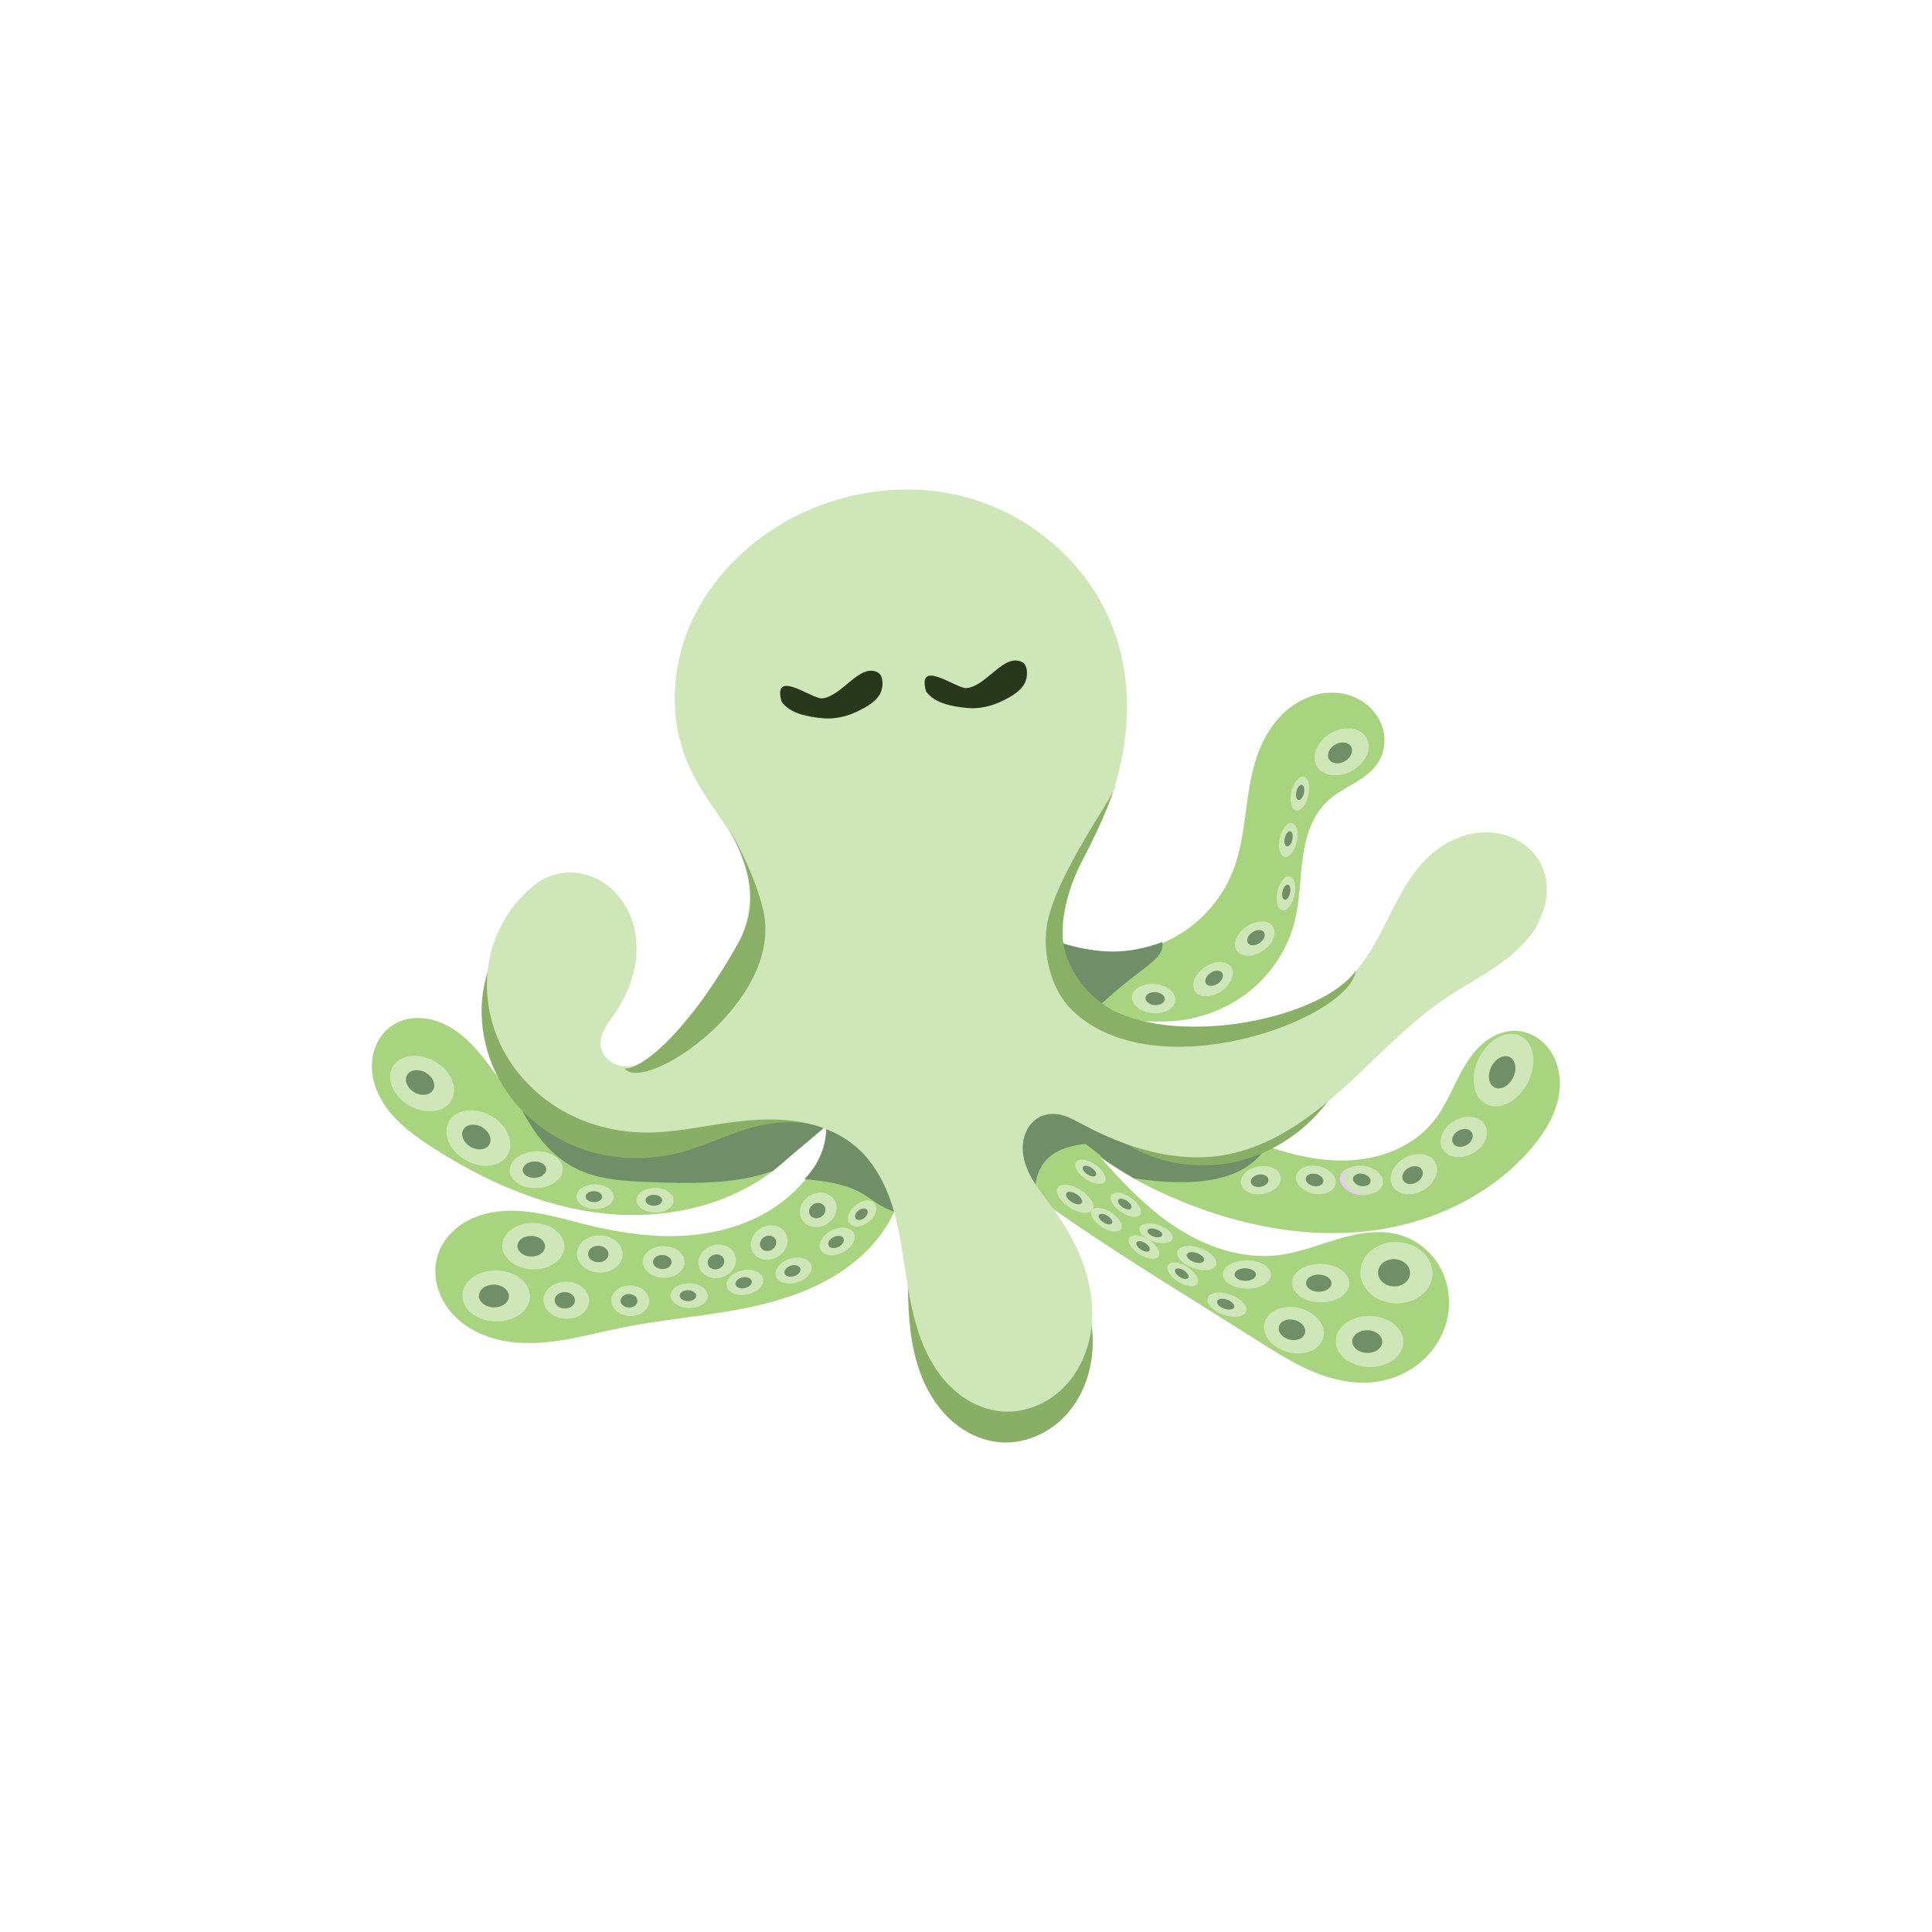 <?xml version="1.0" encoding="UTF-8" standalone="no"?>
<!-- Created with Inkscape (http://www.inkscape.org/) -->

<svg
   width="50mm"
   height="50mm"
   viewBox="0 0 50 50"
   version="1.1"
   id="svg2509"
   xmlns="http://www.w3.org/2000/svg"
   xmlns:svg="http://www.w3.org/2000/svg">
  <defs
     id="defs2506" />
  <g
     id="layer1">
    <g
       id="g2384"
       transform="translate(-58.639,-171.442)">
      <path
         style="fill:#a9d47f;fill-opacity:1;stroke:#000000;stroke-width:0;stroke-linecap:butt;stroke-linejoin:miter;stroke-dasharray:none;stroke-opacity:1"
         d="m 86.18,195.862 c 0.819,0.332 1.771,0.321 2.582,-0.03 0.811,-0.351 1.471,-1.036 1.79,-1.86 0.377,-0.971 0.285,-2.073 0.649,-3.049 0.153,-0.41 0.389,-0.795 0.719,-1.083 0.33,-0.288 0.757,-0.474 1.195,-0.472 0.219,7.9e-4 0.438,0.048 0.635,0.143 0.197,0.095 0.372,0.238 0.499,0.417 0.127,0.178 0.206,0.392 0.219,0.61 0.013,0.219 -0.04,0.441 -0.156,0.627 -0.146,0.235 -0.38,0.4 -0.618,0.542 -0.237,0.142 -0.487,0.271 -0.69,0.458 -0.201,0.186 -0.349,0.425 -0.452,0.679 -0.102,0.254 -0.16,0.524 -0.198,0.796 -0.075,0.543 -0.072,1.098 -0.204,1.63 -0.177,0.718 -0.603,1.371 -1.182,1.832 -0.579,0.461 -1.305,0.73 -2.044,0.77 -0.506,0.027 -1.027,-0.048 -1.51,0.106 -0.241,0.077 -0.469,0.215 -0.619,0.418 -0.075,0.102 -0.13,0.219 -0.155,0.344 -0.025,0.124 -0.019,0.255 0.021,0.375 0.042,0.125 0.121,0.236 0.218,0.325 0.097,0.089 0.212,0.157 0.334,0.208 0.243,0.103 0.506,0.14 0.764,0.194 1.36,0.284 2.581,1.029 3.918,1.41 0.668,0.19 1.374,0.287 2.06,0.18 0.687,-0.107 1.354,-0.433 1.788,-0.976 0.346,-0.433 0.525,-0.975 0.813,-1.448 0.144,-0.237 0.319,-0.459 0.541,-0.625 0.222,-0.166 0.495,-0.273 0.772,-0.264 0.318,0.011 0.621,0.177 0.823,0.423 0.202,0.246 0.306,0.564 0.316,0.882 0.01,0.318 -0.069,0.635 -0.202,0.924 -0.133,0.289 -0.318,0.552 -0.523,0.795 -1.045,1.24 -2.62,1.971 -4.231,2.159 -1.611,0.188 -3.252,-0.134 -4.758,-0.737 -0.941,-0.377 -1.845,-0.867 -2.615,-1.526 -0.77,-0.659 -1.404,-1.494 -1.746,-2.448 -0.045,-0.125 -0.084,-0.251 -0.141,-0.371 -0.056,-0.12 -0.131,-0.233 -0.234,-0.316 -0.099,-0.08 -0.227,-0.129 -0.355,-0.118 -0.064,0.005 -0.126,0.026 -0.179,0.061 -0.053,0.035 -0.097,0.085 -0.122,0.144 -0.031,0.071 -0.034,0.154 -0.015,0.229 0.019,0.076 0.058,0.145 0.109,0.205 0.1,0.12 0.239,0.199 0.371,0.282 1.32,0.829 2.226,2.161 3.301,3.289 0.538,0.564 1.131,1.087 1.819,1.453 0.688,0.367 1.479,0.571 2.252,0.474 0.539,-0.068 1.049,-0.277 1.571,-0.428 0.522,-0.151 1.087,-0.245 1.604,-0.079 0.426,0.136 0.791,0.447 1.004,0.84 0.213,0.393 0.274,0.865 0.179,1.302 -0.094,0.437 -0.341,0.838 -0.681,1.129 -0.34,0.291 -0.77,0.472 -1.214,0.523 -0.547,0.063 -1.102,-0.066 -1.609,-0.281 -0.507,-0.215 -0.972,-0.515 -1.437,-0.809 -1.59,-1.008 -3.203,-1.981 -4.758,-3.042 -1.007,-0.687 -2.007,-1.426 -2.723,-2.413 -0.358,-0.493 -0.641,-1.046 -0.792,-1.636 -0.151,-0.59 -0.169,-1.22 -0.011,-1.808 0.032,-0.119 0.071,-0.237 0.084,-0.36 0.013,-0.123 -0.002,-0.253 -0.071,-0.356 -0.047,-0.07 -0.117,-0.123 -0.196,-0.154 -0.078,-0.031 -0.164,-0.04 -0.248,-0.031 -0.167,0.017 -0.321,0.104 -0.451,0.211 -0.352,0.29 -0.555,0.734 -0.62,1.186 -0.064,0.452 -2.39e-4,0.913 0.11,1.356 0.11,0.443 0.265,0.873 0.388,1.313 0.123,0.44 0.213,0.894 0.188,1.35 -0.042,0.757 -0.406,1.476 -0.932,2.023 -0.526,0.546 -1.204,0.93 -1.917,1.189 -1.426,0.517 -2.975,0.552 -4.462,0.851 -0.517,0.104 -1.028,0.241 -1.549,0.325 -0.521,0.084 -1.057,0.116 -1.574,0.009 -0.517,-0.107 -1.015,-0.362 -1.344,-0.774 -0.165,-0.206 -0.285,-0.449 -0.34,-0.707 -0.054,-0.258 -0.041,-0.531 0.048,-0.78 0.122,-0.342 0.383,-0.625 0.697,-0.807 0.314,-0.182 0.677,-0.269 1.04,-0.286 0.725,-0.035 1.432,0.195 2.137,0.368 0.717,0.176 1.452,0.294 2.19,0.285 0.738,-0.009 1.481,-0.148 2.147,-0.467 0.666,-0.319 1.251,-0.826 1.607,-1.472 0.357,-0.646 0.471,-1.435 0.254,-2.141 -0.071,-0.23 -0.175,-0.449 -0.265,-0.672 -0.102,-0.253 -0.186,-0.516 -0.21,-0.788 -0.024,-0.272 0.015,-0.554 0.148,-0.793 0.098,-0.177 0.247,-0.326 0.427,-0.417 0.18,-0.092 0.391,-0.125 0.589,-0.085 0.153,0.03 0.297,0.103 0.416,0.204 0.119,0.101 0.213,0.23 0.278,0.372 0.13,0.284 0.14,0.613 0.069,0.916 -0.071,0.304 -0.22,0.585 -0.396,0.842 -0.177,0.257 -0.382,0.493 -0.58,0.734 -0.537,0.655 -1.029,1.357 -1.673,1.907 -1.231,1.051 -2.937,1.444 -4.547,1.28 -1.61,-0.164 -3.132,-0.841 -4.492,-1.719 -0.55,-0.355 -1.099,-0.769 -1.382,-1.359 -0.142,-0.295 -0.209,-0.63 -0.161,-0.954 0.048,-0.324 0.219,-0.633 0.487,-0.822 0.154,-0.108 0.335,-0.175 0.521,-0.199 0.186,-0.025 0.377,-0.008 0.559,0.04 0.363,0.097 0.683,0.318 0.951,0.582 0.535,0.528 0.881,1.226 1.433,1.737 0.582,0.539 1.383,0.835 2.176,0.806 0.793,-0.03 1.569,-0.385 2.109,-0.966 0.21,-0.316 0.407,-0.641 0.589,-0.973 0.665,-1.212 1.163,-2.555 2.146,-3.528 0.925,-0.916 2.245,-1.419 3.545,-1.35 1.3,0.069 2.56,0.708 3.382,1.717 z"
         id="path16381-3-6-3-5" />
      <ellipse
         style="fill:#cfe7b8;fill-opacity:1;stroke:#8f66a1;stroke-width:0;stroke-linecap:round;stroke-linejoin:round;stroke-dasharray:none;stroke-opacity:1;paint-order:stroke fill markers"
         id="path9059-64-0-7-9-3-2-6-6"
         cx="200.654"
         cy="-79.86"
         rx="0.319"
         ry="0.481"
         transform="matrix(-0.029,1,-1,-0.022,0,0)" />
      <ellipse
         style="fill:#708f68;fill-opacity:1;stroke:#8f66a1;stroke-width:0;stroke-linecap:round;stroke-linejoin:round;stroke-dasharray:none;stroke-opacity:1;paint-order:stroke fill markers"
         id="path9059-6-3-4-9-9-1-1-54-4-3"
         cx="200.655"
         cy="-79.828"
         rx="0.142"
         ry="0.214"
         transform="matrix(-0.029,1,-1,-0.022,0,0)" />
      <ellipse
         style="fill:#cfe7b8;fill-opacity:1;stroke:#8f66a1;stroke-width:0;stroke-linecap:round;stroke-linejoin:round;stroke-dasharray:none;stroke-opacity:1;paint-order:stroke fill markers"
         id="path9059-64-0-7-9-3-0-2-4"
         cx="200.713"
         cy="-81.414"
         rx="0.319"
         ry="0.481"
         transform="matrix(-0.029,1,-1,-0.022,0,0)" />
      <ellipse
         style="fill:#708f68;fill-opacity:1;stroke:#8f66a1;stroke-width:0;stroke-linecap:round;stroke-linejoin:round;stroke-dasharray:none;stroke-opacity:1;paint-order:stroke fill markers"
         id="path9059-6-3-4-9-9-1-1-1-0-0"
         cx="200.715"
         cy="-81.381"
         rx="0.142"
         ry="0.214"
         transform="matrix(-0.029,1,-1,-0.022,0,0)" />
      <g
         id="g17585-3-2-6-4"
         transform="matrix(0.879,0,0,0.879,60.322,17.059)"
         style="stroke-width:1.138">
        <path
           style="fill:#581277;fill-opacity:1;stroke:#581277;stroke-width:0;stroke-linecap:butt;stroke-linejoin:miter;stroke-dasharray:none;stroke-opacity:1"
           d="m 26.619,195.145 c 0.591,-0.051 1.096,-1.034 1.636,-0.768 0.17,0.084 0.173,0.373 0.112,0.549 -0.101,0.291 -0.427,0.468 -0.707,0.604 -0.306,0.148 -0.663,0.232 -1.003,0.201 -0.44,-0.041 -0.981,-0.132 -1.228,-0.493 -0.272,-0.986 0.877,-0.083 1.19,-0.092 z"
           id="path8680-5-7-8-5-5-3-2-0-6" />
        <path
           style="fill:#581277;fill-opacity:1;stroke:#000000;stroke-width:0;stroke-linecap:butt;stroke-linejoin:miter;stroke-dasharray:none;stroke-opacity:1"
           d="m 22.365,195.447 c 0.591,-0.051 1.096,-1.034 1.636,-0.768 0.17,0.084 0.173,0.373 0.112,0.549 -0.101,0.291 -0.427,0.468 -0.707,0.604 -0.306,0.148 -0.663,0.232 -1.003,0.201 -0.44,-0.041 -0.981,-0.132 -1.228,-0.493 -0.272,-0.986 0.877,-0.083 1.19,-0.092 z"
           id="path8680-5-7-8-5-7-8-5-7-4" />
      </g>
      <path
         style="fill:#708f68;fill-opacity:1;stroke:#000000;stroke-width:0;stroke-linecap:butt;stroke-linejoin:miter;stroke-dasharray:none;stroke-opacity:1"
         d="m 80.024,200.581 c 0.002,0.682 -0.321,1.121 -0.562,1.377 1.713,0.143 1.541,0.598 2.368,0.859 l 3.593,-0.505 c 0.004,-1.051 0.851,-1.22 1.315,-1.264 l 0.37,0.289 c 0.073,0.041 -0.249,-0.071 0.88,0.6 1.956,0.294 2.976,-0.075 3.439,-0.84 l -4.118,-3.239 -0.244,-0.361 c 1.133,-1.079 1.72,-1.194 1.654,-1.674 -0.939,0.343 -1.654,0.297 -2.558,0.04 l -11.057,3.881 -2.953,0.435 c 0.855,1.618 1.862,1.786 3.048,1.844 1.444,0.07 2.564,0.051 3.448,-0.281 z"
         id="path18449-2-2-6" />
      <path
         style="fill:#89af66;fill-opacity:1;stroke:#000000;stroke-width:0;stroke-linecap:butt;stroke-linejoin:miter;stroke-dasharray:none;stroke-opacity:1"
         d="m 77.49,192.405 c -0.597,-1.084 -0.809,-2.374 -0.591,-3.592 0.218,-1.218 0.866,-2.354 1.802,-3.163 0.675,-0.583 1.495,-0.996 2.366,-1.189 0.871,-0.193 1.79,-0.165 2.646,0.083 0.857,0.248 1.649,0.717 2.277,1.349 0.628,0.633 1.092,1.429 1.329,2.288 0.43,1.558 0.107,3.237 -0.487,4.74 -0.248,0.628 -0.544,1.24 -0.72,1.893 -0.175,0.652 -0.222,1.364 0.027,1.991 0.272,0.685 0.877,1.203 1.559,1.484 0.682,0.281 1.435,0.344 2.171,0.311 1.376,-0.061 2.787,-0.48 3.781,-1.433 0.881,-0.844 1.377,-2.041 2.309,-2.829 0.376,-0.318 0.836,-0.566 1.328,-0.579 0.246,-0.007 0.496,0.048 0.709,0.17 0.214,0.122 0.389,0.315 0.477,0.545 0.067,0.176 0.082,0.37 0.051,0.556 -0.031,0.186 -0.106,0.363 -0.211,0.519 -0.21,0.312 -0.532,0.536 -0.874,0.691 -0.686,0.311 -1.472,0.376 -2.124,0.751 -0.589,0.339 -1.014,0.9 -1.374,1.476 -0.36,0.576 -0.673,1.186 -1.116,1.701 -0.566,0.658 -1.338,1.139 -2.183,1.336 -0.845,0.196 -1.758,0.103 -2.536,-0.281 -0.501,-0.247 -0.945,-0.609 -1.467,-0.808 -0.261,-0.1 -0.543,-0.157 -0.821,-0.129 -0.278,0.027 -0.553,0.145 -0.74,0.353 -0.166,0.184 -0.255,0.431 -0.27,0.678 -0.015,0.247 0.04,0.496 0.134,0.725 0.19,0.458 0.53,0.834 0.832,1.227 0.363,0.472 0.679,0.984 0.887,1.542 0.209,0.557 0.308,1.162 0.234,1.752 -0.073,0.591 -0.326,1.166 -0.75,1.584 -0.424,0.418 -1.022,0.667 -1.616,0.622 -0.381,-0.029 -0.748,-0.175 -1.059,-0.396 -0.31,-0.222 -0.564,-0.518 -0.757,-0.848 -0.384,-0.659 -0.519,-1.436 -0.559,-2.198 -0.032,-0.609 -0.009,-1.221 -0.066,-1.829 -0.056,-0.608 -0.198,-1.221 -0.531,-1.733 -0.325,-0.501 -0.824,-0.881 -1.384,-1.088 -0.56,-0.207 -1.178,-0.242 -1.764,-0.128 -0.747,0.146 -1.428,0.524 -2.164,0.718 -0.825,0.218 -1.714,0.196 -2.52,-0.083 -0.806,-0.279 -1.523,-0.818 -1.997,-1.527 -0.474,-0.709 -0.699,-1.585 -0.603,-2.433 0.096,-0.847 0.518,-1.658 1.17,-2.207 0.111,-0.094 0.23,-0.18 0.359,-0.247 0.356,-0.184 0.79,-0.205 1.167,-0.071 0.378,0.134 0.697,0.419 0.886,0.773 0.189,0.353 0.25,0.772 0.183,1.167 -0.067,0.395 -0.257,0.767 -0.529,1.061 -0.172,0.187 -0.376,0.344 -0.534,0.543 -0.079,0.1 -0.146,0.21 -0.186,0.331 -0.04,0.121 -0.052,0.252 -0.021,0.376 0.045,0.182 0.18,0.336 0.347,0.422 0.167,0.086 0.362,0.108 0.548,0.083 0.372,-0.05 0.694,-0.273 1.003,-0.487 0.552,-0.382 1.115,-0.754 1.617,-1.2 0.502,-0.446 0.947,-0.973 1.208,-1.592 0.268,-0.634 0.331,-1.353 0.178,-2.024 -0.153,-0.671 -0.521,-1.292 -1.037,-1.747 z"
         id="path16377-8-8-2-9-4" />
      <path
         style="fill:#cfe7b8;fill-opacity:1;stroke:#000000;stroke-width:0;stroke-linecap:butt;stroke-linejoin:miter;stroke-dasharray:none;stroke-opacity:1"
         d="m 76.408,191.126 c -0.445,-1.095 -0.39,-2.365 0.067,-3.455 0.458,-1.09 1.299,-1.999 2.306,-2.619 1.451,-0.892 3.273,-1.186 4.913,-0.727 1.64,0.458 3.065,1.681 3.705,3.259 0.658,1.621 0.472,3.505 -0.247,5.1 -0.256,0.568 -0.577,1.108 -0.794,1.693 -0.217,0.585 -0.325,1.236 -0.139,1.831 0.111,0.355 0.323,0.674 0.593,0.93 0.269,0.256 0.595,0.45 0.941,0.585 0.692,0.271 1.454,0.308 2.196,0.28 0.693,-0.027 1.389,-0.11 2.047,-0.329 0.658,-0.219 1.279,-0.581 1.734,-1.104 0.378,-0.433 0.63,-0.959 0.888,-1.473 0.258,-0.514 0.531,-1.033 0.941,-1.436 0.42,-0.413 0.992,-0.692 1.581,-0.678 0.294,0.007 0.588,0.087 0.839,0.242 0.251,0.154 0.458,0.383 0.575,0.653 0.153,0.354 0.148,0.764 0.028,1.13 -0.12,0.366 -0.349,0.69 -0.624,0.961 -0.548,0.542 -1.263,0.875 -1.903,1.305 -0.981,0.66 -1.783,1.547 -2.661,2.339 -0.878,0.791 -1.885,1.511 -3.049,1.718 -1.259,0.224 -2.553,-0.182 -3.68,-0.785 -0.148,-0.079 -0.294,-0.162 -0.452,-0.217 -0.158,-0.056 -0.33,-0.083 -0.493,-0.047 -0.117,0.026 -0.227,0.083 -0.317,0.162 -0.09,0.079 -0.161,0.179 -0.21,0.288 -0.098,0.219 -0.106,0.471 -0.053,0.705 0.106,0.468 0.432,0.848 0.716,1.235 0.34,0.462 0.634,0.961 0.825,1.502 0.191,0.541 0.276,1.124 0.196,1.692 -0.08,0.568 -0.331,1.118 -0.743,1.516 -0.412,0.398 -0.99,0.634 -1.561,0.589 -0.371,-0.029 -0.729,-0.173 -1.033,-0.388 -0.303,-0.216 -0.553,-0.502 -0.748,-0.819 -0.389,-0.635 -0.556,-1.379 -0.674,-2.114 -0.102,-0.633 -0.173,-1.274 -0.353,-1.889 -0.18,-0.615 -0.48,-1.214 -0.964,-1.633 -0.453,-0.392 -1.042,-0.604 -1.637,-0.679 -0.595,-0.075 -1.198,-0.022 -1.791,0.065 -0.679,0.1 -1.357,0.245 -2.044,0.238 -0.754,-0.008 -1.509,-0.203 -2.161,-0.583 -0.652,-0.379 -1.199,-0.943 -1.539,-1.617 -0.34,-0.674 -0.468,-1.456 -0.34,-2.199 0.128,-0.744 0.515,-1.443 1.091,-1.931 0.111,-0.094 0.229,-0.181 0.359,-0.247 0.402,-0.206 0.9,-0.197 1.31,-0.006 0.41,0.191 0.73,0.553 0.902,0.971 0.172,0.418 0.201,0.888 0.115,1.332 -0.086,0.444 -0.282,0.862 -0.54,1.234 -0.086,0.123 -0.178,0.242 -0.247,0.376 -0.069,0.133 -0.113,0.284 -0.093,0.433 0.014,0.104 0.06,0.203 0.127,0.284 0.067,0.081 0.155,0.144 0.252,0.184 0.194,0.081 0.418,0.072 0.616,0.003 0.198,-0.069 0.373,-0.195 0.525,-0.34 0.152,-0.145 0.283,-0.31 0.416,-0.473 0.49,-0.599 1.018,-1.175 1.404,-1.846 0.386,-0.671 0.624,-1.463 0.473,-2.223 -0.079,-0.4 -0.263,-0.773 -0.476,-1.121 -0.213,-0.348 -0.458,-0.676 -0.675,-1.021 -0.167,-0.266 -0.318,-0.542 -0.437,-0.833 z"
         id="path16377-9-7-8-3" />
      <g
         id="g17585-5-1-8"
         transform="matrix(0.879,0,0,0.879,60.252,17.718)"
         style="fill:#29371d;fill-opacity:1;stroke-width:1.138">
        <path
           style="fill:#29371d;fill-opacity:1;stroke:#581277;stroke-width:0;stroke-linecap:butt;stroke-linejoin:miter;stroke-dasharray:none;stroke-opacity:1"
           d="m 26.619,195.145 c 0.591,-0.051 1.096,-1.034 1.636,-0.768 0.17,0.084 0.173,0.373 0.112,0.549 -0.101,0.291 -0.427,0.468 -0.707,0.604 -0.306,0.148 -0.663,0.232 -1.003,0.201 -0.44,-0.041 -0.981,-0.132 -1.228,-0.493 -0.272,-0.986 0.877,-0.083 1.19,-0.092 z"
           id="path8680-5-7-8-5-5-2-1-4" />
        <path
           style="fill:#29371d;fill-opacity:1;stroke:#000000;stroke-width:0;stroke-linecap:butt;stroke-linejoin:miter;stroke-dasharray:none;stroke-opacity:1"
           d="m 22.365,195.447 c 0.591,-0.051 1.096,-1.034 1.636,-0.768 0.17,0.084 0.173,0.373 0.112,0.549 -0.101,0.291 -0.427,0.468 -0.707,0.604 -0.306,0.148 -0.663,0.232 -1.003,0.201 -0.44,-0.041 -0.981,-0.132 -1.228,-0.493 -0.272,-0.986 0.877,-0.083 1.19,-0.092 z"
           id="path8680-5-7-8-5-7-1-6-0" />
      </g>
      <path
         style="fill:#8ab067;fill-opacity:1;stroke:#000000;stroke-width:0;stroke-linecap:butt;stroke-linejoin:miter;stroke-dasharray:none;stroke-opacity:1"
         d="m 87.486,191.786 c 0.129,0.077 -1.583,2.322 -1.762,3.666 -0.094,0.706 0.12,1.606 0.655,2.128 2.153,2.1 7.15,0.252 7.351,-1.01 -0.898,1.223 -4.52,1.978 -6.335,0.989 -0.61,-0.333 -1.126,-1.004 -1.236,-1.695 -0.09,-0.568 0.116,-1.449 0.477,-2.126 0.591,-1.111 0.871,-1.94 0.85,-1.951 z"
         id="path4385-1-0" />
      <path
         style="fill:#8ab067;fill-opacity:1;stroke:#000000;stroke-width:0;stroke-linecap:butt;stroke-linejoin:miter;stroke-dasharray:none;stroke-opacity:1"
         d="m 77.508,192.895 c 0,0 0.636,1.055 0.881,2.094 0.558,2.366 -3.063,4.779 -3.59,4.103 0.285,0.063 1.464,-0.63 2.925,-3.207 0.394,-0.696 0.569,-1.536 -0.217,-2.989 z"
         id="path4899-1-9" />
      <ellipse
         style="fill:#cfe7b8;fill-opacity:1;stroke:#8f66a1;stroke-width:0;stroke-linecap:round;stroke-linejoin:round;stroke-dasharray:none;stroke-opacity:1;paint-order:stroke fill markers"
         id="path9059-64-5-5"
         cx="203.067"
         cy="-76.556"
         rx="0.661"
         ry="0.874"
         transform="matrix(-0.025,1,-1,-0.025,0,0)" />
      <ellipse
         style="fill:#708f68;fill-opacity:1;stroke:#8f66a1;stroke-width:0;stroke-linecap:round;stroke-linejoin:round;stroke-dasharray:none;stroke-opacity:1;paint-order:stroke fill markers"
         id="path9059-6-3-4-00-7"
         cx="203.07"
         cy="-76.498"
         rx="0.294"
         ry="0.388"
         transform="matrix(-0.025,1,-1,-0.025,0,0)" />
      <ellipse
         style="fill:#cfe7b8;fill-opacity:1;stroke:#8f66a1;stroke-width:0;stroke-linecap:round;stroke-linejoin:round;stroke-dasharray:none;stroke-opacity:1;paint-order:stroke fill markers"
         id="path9059-64-2-7-7"
         cx="138.892"
         cy="-159.165"
         rx="0.661"
         ry="0.874"
         transform="matrix(-0.495,0.869,-0.869,-0.495,0,0)" />
      <ellipse
         style="fill:#708f68;fill-opacity:1;stroke:#8f66a1;stroke-width:0;stroke-linecap:round;stroke-linejoin:round;stroke-dasharray:none;stroke-opacity:1;paint-order:stroke fill markers"
         id="path9059-6-3-4-3-01-5"
         cx="138.895"
         cy="-159.106"
         rx="0.294"
         ry="0.388"
         transform="matrix(-0.495,0.869,-0.869,-0.495,0,0)" />
      <ellipse
         style="fill:#cfe7b8;fill-opacity:1;stroke:#8f66a1;stroke-width:0;stroke-linecap:round;stroke-linejoin:round;stroke-dasharray:none;stroke-opacity:1;paint-order:stroke fill markers"
         id="path9059-64-2-1-3-3"
         cx="139.397"
         cy="-161.129"
         rx="0.661"
         ry="0.874"
         transform="matrix(-0.495,0.869,-0.869,-0.495,0,0)" />
      <ellipse
         style="fill:#708f68;fill-opacity:1;stroke:#8f66a1;stroke-width:0;stroke-linecap:round;stroke-linejoin:round;stroke-dasharray:none;stroke-opacity:1;paint-order:stroke fill markers"
         id="path9059-6-3-4-3-0-7-0"
         cx="139.4"
         cy="-161.07"
         rx="0.294"
         ry="0.388"
         transform="matrix(-0.495,0.869,-0.869,-0.495,0,0)" />
      <ellipse
         style="fill:#cfe7b8;fill-opacity:1;stroke:#8f66a1;stroke-width:0;stroke-linecap:round;stroke-linejoin:round;stroke-dasharray:none;stroke-opacity:1;paint-order:stroke fill markers"
         id="path9059-64-2-1-7-1-5"
         cx="198.088"
         cy="-106.405"
         rx="0.483"
         ry="0.681"
         transform="matrix(-0.17,0.985,-0.998,-0.062,0,0)" />
      <ellipse
         style="fill:#708f68;fill-opacity:1;stroke:#8f66a1;stroke-width:0;stroke-linecap:round;stroke-linejoin:round;stroke-dasharray:none;stroke-opacity:1;paint-order:stroke fill markers"
         id="path9059-6-3-4-3-0-1-2-5"
         cx="198.09"
         cy="-106.36"
         rx="0.215"
         ry="0.302"
         transform="matrix(-0.17,0.985,-0.998,-0.062,0,0)" />
      <ellipse
         style="fill:#cfe7b8;fill-opacity:1;stroke:#8f66a1;stroke-width:0;stroke-linecap:round;stroke-linejoin:round;stroke-dasharray:none;stroke-opacity:1;paint-order:stroke fill markers"
         id="path9059-64-4-4-2"
         cx="203.681"
         cy="-99.175"
         rx="0.661"
         ry="0.874"
         transform="matrix(-0.025,1,-1,-0.025,0,0)" />
      <ellipse
         style="fill:#708f68;fill-opacity:1;stroke:#8f66a1;stroke-width:0;stroke-linecap:round;stroke-linejoin:round;stroke-dasharray:none;stroke-opacity:1;paint-order:stroke fill markers"
         id="path9059-6-3-4-0-1-1"
         cx="203.684"
         cy="-99.116"
         rx="0.294"
         ry="0.388"
         transform="matrix(-0.025,1,-1,-0.025,0,0)" />
      <ellipse
         style="fill:#cfe7b8;fill-opacity:1;stroke:#8f66a1;stroke-width:0;stroke-linecap:round;stroke-linejoin:round;stroke-dasharray:none;stroke-opacity:1;paint-order:stroke fill markers"
         id="path9059-64-4-5-3-4"
         cx="177.575"
         cy="-139.501"
         rx="0.589"
         ry="0.784"
         transform="matrix(-0.244,0.97,-0.971,-0.241,0,0)" />
      <ellipse
         style="fill:#708f68;fill-opacity:1;stroke:#8f66a1;stroke-width:0;stroke-linecap:round;stroke-linejoin:round;stroke-dasharray:none;stroke-opacity:1;paint-order:stroke fill markers"
         id="path9059-6-3-4-0-3-4-5"
         cx="177.577"
         cy="-139.448"
         rx="0.262"
         ry="0.348"
         transform="matrix(-0.244,0.97,-0.971,-0.241,0,0)" />
      <ellipse
         style="fill:#cfe7b8;fill-opacity:1;stroke:#8f66a1;stroke-width:0;stroke-linecap:round;stroke-linejoin:round;stroke-dasharray:none;stroke-opacity:1;paint-order:stroke fill markers"
         id="path9059-64-4-2-1-2"
         cx="201.602"
         cy="-99.214"
         rx="0.794"
         ry="0.933"
         transform="matrix(-0.022,1,-1,-0.028,0,0)" />
      <ellipse
         style="fill:#708f68;fill-opacity:1;stroke:#8f66a1;stroke-width:0;stroke-linecap:round;stroke-linejoin:round;stroke-dasharray:none;stroke-opacity:1;paint-order:stroke fill markers"
         id="path9059-6-3-4-0-4-5-5"
         cx="201.605"
         cy="-99.152"
         rx="0.353"
         ry="0.414"
         transform="matrix(-0.022,1,-1,-0.028,0,0)" />
      <ellipse
         style="fill:#cfe7b8;fill-opacity:1;stroke:#8f66a1;stroke-width:0;stroke-linecap:round;stroke-linejoin:round;stroke-dasharray:none;stroke-opacity:1;paint-order:stroke fill markers"
         id="path9059-64-4-1-5-9"
         cx="202.384"
         cy="-98.485"
         rx="0.499"
         ry="0.741"
         transform="matrix(-0.028,1,-1,-0.023,0,0)" />
      <ellipse
         style="fill:#708f68;fill-opacity:1;stroke:#8f66a1;stroke-width:0;stroke-linecap:round;stroke-linejoin:round;stroke-dasharray:none;stroke-opacity:1;paint-order:stroke fill markers"
         id="path9059-6-3-4-0-8-3-7"
         cx="202.386"
         cy="-98.435"
         rx="0.222"
         ry="0.329"
         transform="matrix(-0.028,1,-1,-0.023,0,0)" />
      <ellipse
         style="fill:#cfe7b8;fill-opacity:1;stroke:#8f66a1;stroke-width:0;stroke-linecap:round;stroke-linejoin:round;stroke-dasharray:none;stroke-opacity:1;paint-order:stroke fill markers"
         id="path9059-64-4-1-4-9-5"
         cx="212.132"
         cy="12.898"
         rx="0.559"
         ry="0.741"
         transform="matrix(0.493,0.87,-0.87,0.492,0,0)" />
      <ellipse
         style="fill:#708f68;fill-opacity:1;stroke:#8f66a1;stroke-width:0;stroke-linecap:round;stroke-linejoin:round;stroke-dasharray:none;stroke-opacity:1;paint-order:stroke fill markers"
         id="path9059-6-3-4-0-8-92-5-0"
         cx="212.135"
         cy="12.947"
         rx="0.249"
         ry="0.329"
         transform="matrix(0.493,0.87,-0.87,0.492,0,0)" />
      <ellipse
         style="fill:#cfe7b8;fill-opacity:1;stroke:#8f66a1;stroke-width:0;stroke-linecap:round;stroke-linejoin:round;stroke-dasharray:none;stroke-opacity:1;paint-order:stroke fill markers"
         id="path9059-64-4-1-4-3-8-8"
         cx="193.144"
         cy="89.256"
         rx="0.717"
         ry="0.982"
         transform="matrix(0.762,0.647,-0.556,0.831,0,0)" />
      <ellipse
         style="fill:#708f68;fill-opacity:1;stroke:#8f66a1;stroke-width:0;stroke-linecap:round;stroke-linejoin:round;stroke-dasharray:none;stroke-opacity:1;paint-order:stroke fill markers"
         id="path9059-6-3-4-0-8-92-1-5-7"
         cx="193.147"
         cy="89.322"
         rx="0.319"
         ry="0.436"
         transform="matrix(0.762,0.647,-0.556,0.831,0,0)" />
      <ellipse
         style="fill:#cfe7b8;fill-opacity:1;stroke:#8f66a1;stroke-width:0;stroke-linecap:round;stroke-linejoin:round;stroke-dasharray:none;stroke-opacity:1;paint-order:stroke fill markers"
         id="path9059-64-4-1-4-3-0-6-5"
         cx="220.882"
         cy="48.406"
         rx="0.485"
         ry="0.63"
         transform="matrix(0.618,0.786,-0.826,0.563,0,0)" />
      <ellipse
         style="fill:#708f68;fill-opacity:1;stroke:#8f66a1;stroke-width:0;stroke-linecap:round;stroke-linejoin:round;stroke-dasharray:none;stroke-opacity:1;paint-order:stroke fill markers"
         id="path9059-6-3-4-0-8-92-1-8-6-8"
         cx="220.884"
         cy="48.448"
         rx="0.215"
         ry="0.28"
         transform="matrix(0.618,0.786,-0.826,0.563,0,0)" />
      <ellipse
         style="fill:#cfe7b8;fill-opacity:1;stroke:#8f66a1;stroke-width:0;stroke-linecap:round;stroke-linejoin:round;stroke-dasharray:none;stroke-opacity:1;paint-order:stroke fill markers"
         id="path9059-64-4-1-4-3-0-3-0-7"
         cx="220.95"
         cy="50.021"
         rx="0.485"
         ry="0.63"
         transform="matrix(0.618,0.786,-0.826,0.563,0,0)" />
      <ellipse
         style="fill:#708f68;fill-opacity:1;stroke:#8f66a1;stroke-width:0;stroke-linecap:round;stroke-linejoin:round;stroke-dasharray:none;stroke-opacity:1;paint-order:stroke fill markers"
         id="path9059-6-3-4-0-8-92-1-8-0-4-9"
         cx="220.952"
         cy="50.063"
         rx="0.215"
         ry="0.28"
         transform="matrix(0.618,0.786,-0.826,0.563,0,0)" />
      <g
         id="g9479-0-7-7-9-1-1-4-5-1-4"
         transform="matrix(0.054,0.272,-0.285,-0.003,157.255,186.327)"
         style="stroke-width:3.597">
        <g
           id="g9459-4-8-4-2-0-5-9-2-0-1"
           style="stroke-width:3.597">
          <ellipse
             style="opacity:1;fill:#e9c9f7;fill-opacity:1;stroke:#8f66a1;stroke-width:0;stroke-linecap:round;stroke-linejoin:round;stroke-dasharray:none;stroke-opacity:1;paint-order:stroke fill markers"
             id="path9059-64-4-1-4-3-0-3-3-8-6"
             cx="60.217"
             cy="233.955"
             rx="1.355"
             ry="1.79" />
          <ellipse
             style="fill:#8f66a1;fill-opacity:1;stroke:#8f66a1;stroke-width:0;stroke-linecap:round;stroke-linejoin:round;stroke-dasharray:none;stroke-opacity:1;paint-order:stroke fill markers"
             id="path9059-6-3-4-0-8-92-1-8-0-8-1-1"
             cx="60.223"
             cy="234.075"
             rx="0.602"
             ry="0.795" />
        </g>
      </g>
      <ellipse
         style="fill:#cfe7b8;fill-opacity:1;stroke:#8f66a1;stroke-width:0;stroke-linecap:round;stroke-linejoin:round;stroke-dasharray:none;stroke-opacity:1;paint-order:stroke fill markers"
         id="path9059-64-4-1-4-3-0-3-3-0-8-4"
         cx="205.338"
         cy="-54.08"
         rx="0.376"
         ry="0.51"
         transform="matrix(0.194,0.981,-1,-0.01,0,0)" />
      <ellipse
         style="fill:#708f68;fill-opacity:1;stroke:#8f66a1;stroke-width:0;stroke-linecap:round;stroke-linejoin:round;stroke-dasharray:none;stroke-opacity:1;paint-order:stroke fill markers"
         id="path9059-6-3-4-0-8-92-1-8-0-8-4-4-4"
         cx="205.339"
         cy="-54.046"
         rx="0.167"
         ry="0.226"
         transform="matrix(0.194,0.981,-1,-0.01,0,0)" />
      <ellipse
         style="fill:#cfe7b8;fill-opacity:1;stroke:#8f66a1;stroke-width:0;stroke-linecap:round;stroke-linejoin:round;stroke-dasharray:none;stroke-opacity:1;paint-order:stroke fill markers"
         id="path9059-64-4-1-4-3-0-3-3-0-1-9-7"
         cx="205.351"
         cy="-52.855"
         rx="0.376"
         ry="0.51"
         transform="matrix(0.194,0.981,-1,-0.01,0,0)" />
      <ellipse
         style="fill:#708f68;fill-opacity:1;stroke:#8f66a1;stroke-width:0;stroke-linecap:round;stroke-linejoin:round;stroke-dasharray:none;stroke-opacity:1;paint-order:stroke fill markers"
         id="path9059-6-3-4-0-8-92-1-8-0-8-4-0-8-5"
         cx="205.353"
         cy="-52.821"
         rx="0.167"
         ry="0.226"
         transform="matrix(0.194,0.981,-1,-0.01,0,0)" />
      <ellipse
         style="fill:#cfe7b8;fill-opacity:1;stroke:#8f66a1;stroke-width:0;stroke-linecap:round;stroke-linejoin:round;stroke-dasharray:none;stroke-opacity:1;paint-order:stroke fill markers"
         id="path9059-64-4-1-4-3-0-3-3-0-1-3-8-0"
         cx="226.195"
         cy="35.633"
         rx="0.376"
         ry="0.51"
         transform="matrix(0.55,0.835,-0.93,0.368,0,0)" />
      <ellipse
         style="fill:#708f68;fill-opacity:1;stroke:#8f66a1;stroke-width:0;stroke-linecap:round;stroke-linejoin:round;stroke-dasharray:none;stroke-opacity:1;paint-order:stroke fill markers"
         id="path9059-6-3-4-0-8-92-1-8-0-8-4-0-3-8-5"
         cx="226.197"
         cy="35.667"
         rx="0.167"
         ry="0.226"
         transform="matrix(0.55,0.835,-0.93,0.368,0,0)" />
      <ellipse
         style="fill:#cfe7b8;fill-opacity:1;stroke:#8f66a1;stroke-width:0;stroke-linecap:round;stroke-linejoin:round;stroke-dasharray:none;stroke-opacity:1;paint-order:stroke fill markers"
         id="path9059-64-4-1-9-0-3"
         cx="202.677"
         cy="-97.597"
         rx="0.367"
         ry="0.623"
         transform="matrix(-0.033,0.999,-1,-0.02,0,0)" />
      <ellipse
         style="fill:#708f68;fill-opacity:1;stroke:#8f66a1;stroke-width:0;stroke-linecap:round;stroke-linejoin:round;stroke-dasharray:none;stroke-opacity:1;paint-order:stroke fill markers"
         id="path9059-6-3-4-0-8-9-4-2"
         cx="202.679"
         cy="-97.555"
         rx="0.163"
         ry="0.277"
         transform="matrix(-0.033,0.999,-1,-0.02,0,0)" />
      <ellipse
         style="fill:#cfe7b8;fill-opacity:1;stroke:#8f66a1;stroke-width:0;stroke-linecap:round;stroke-linejoin:round;stroke-dasharray:none;stroke-opacity:1;paint-order:stroke fill markers"
         id="path9059-64-4-1-9-3-5-9"
         cx="153.316"
         cy="-188.508"
         rx="0.28"
         ry="0.526"
         transform="matrix(-0.543,0.84,-0.917,-0.399,0,0)" />
      <ellipse
         style="fill:#708f68;fill-opacity:1;stroke:#8f66a1;stroke-width:0;stroke-linecap:round;stroke-linejoin:round;stroke-dasharray:none;stroke-opacity:1;paint-order:stroke fill markers"
         id="path9059-6-3-4-0-8-9-7-3-1"
         cx="153.317"
         cy="-188.472"
         rx="0.124"
         ry="0.234"
         transform="matrix(-0.543,0.84,-0.917,-0.399,0,0)" />
      <ellipse
         style="fill:#cfe7b8;fill-opacity:1;stroke:#8f66a1;stroke-width:0;stroke-linecap:round;stroke-linejoin:round;stroke-dasharray:none;stroke-opacity:1;paint-order:stroke fill markers"
         id="path9059-64-4-1-9-3-6-1-8"
         cx="154.122"
         cy="-189.836"
         rx="0.28"
         ry="0.526"
         transform="matrix(-0.543,0.84,-0.917,-0.399,0,0)" />
      <ellipse
         style="fill:#708f68;fill-opacity:1;stroke:#8f66a1;stroke-width:0;stroke-linecap:round;stroke-linejoin:round;stroke-dasharray:none;stroke-opacity:1;paint-order:stroke fill markers"
         id="path9059-6-3-4-0-8-9-7-7-2-7"
         cx="154.123"
         cy="-189.801"
         rx="0.124"
         ry="0.234"
         transform="matrix(-0.543,0.84,-0.917,-0.399,0,0)" />
      <ellipse
         style="fill:#cfe7b8;fill-opacity:1;stroke:#8f66a1;stroke-width:0;stroke-linecap:round;stroke-linejoin:round;stroke-dasharray:none;stroke-opacity:1;paint-order:stroke fill markers"
         id="path9059-64-4-1-9-3-2-7-3"
         cx="157.227"
         cy="-191.469"
         rx="0.231"
         ry="0.446"
         transform="matrix(-0.562,0.827,-0.924,-0.383,0,0)" />
      <ellipse
         style="fill:#708f68;fill-opacity:1;stroke:#8f66a1;stroke-width:0;stroke-linecap:round;stroke-linejoin:round;stroke-dasharray:none;stroke-opacity:1;paint-order:stroke fill markers"
         id="path9059-6-3-4-0-8-9-7-5-5-1"
         cx="157.228"
         cy="-191.439"
         rx="0.103"
         ry="0.198"
         transform="matrix(-0.562,0.827,-0.924,-0.383,0,0)" />
      <ellipse
         style="fill:#cfe7b8;fill-opacity:1;stroke:#8f66a1;stroke-width:0;stroke-linecap:round;stroke-linejoin:round;stroke-dasharray:none;stroke-opacity:1;paint-order:stroke fill markers"
         id="path9059-64-4-1-9-3-2-49-5-9"
         cx="113.754"
         cy="-216.41"
         rx="0.231"
         ry="0.446"
         transform="matrix(-0.745,0.667,-0.804,-0.594,0,0)" />
      <ellipse
         style="fill:#708f68;fill-opacity:1;stroke:#8f66a1;stroke-width:0;stroke-linecap:round;stroke-linejoin:round;stroke-dasharray:none;stroke-opacity:1;paint-order:stroke fill markers"
         id="path9059-6-3-4-0-8-9-7-5-7-20-5"
         cx="113.755"
         cy="-216.381"
         rx="0.103"
         ry="0.198"
         transform="matrix(-0.745,0.667,-0.804,-0.594,0,0)" />
      <ellipse
         style="fill:#cfe7b8;fill-opacity:1;stroke:#8f66a1;stroke-width:0;stroke-linecap:round;stroke-linejoin:round;stroke-dasharray:none;stroke-opacity:1;paint-order:stroke fill markers"
         id="path9059-64-4-1-9-3-2-49-9-9-9"
         cx="-147.218"
         cy="-127.073"
         rx="0.231"
         ry="0.446"
         transform="matrix(-0.878,-0.478,0.291,-0.957,0,0)" />
      <ellipse
         style="fill:#708f68;fill-opacity:1;stroke:#8f66a1;stroke-width:0;stroke-linecap:round;stroke-linejoin:round;stroke-dasharray:none;stroke-opacity:1;paint-order:stroke fill markers"
         id="path9059-6-3-4-0-8-9-7-5-7-3-7-3"
         cx="-147.217"
         cy="-127.043"
         rx="0.103"
         ry="0.198"
         transform="matrix(-0.878,-0.478,0.291,-0.957,0,0)" />
      <ellipse
         style="fill:#cfe7b8;fill-opacity:1;stroke:#8f66a1;stroke-width:0;stroke-linecap:round;stroke-linejoin:round;stroke-dasharray:none;stroke-opacity:1;paint-order:stroke fill markers"
         id="path9059-64-4-1-9-3-2-49-9-3-9-7"
         cx="-147.282"
         cy="-128.296"
         rx="0.231"
         ry="0.446"
         transform="matrix(-0.878,-0.478,0.291,-0.957,0,0)" />
      <ellipse
         style="fill:#708f68;fill-opacity:1;stroke:#8f66a1;stroke-width:0;stroke-linecap:round;stroke-linejoin:round;stroke-dasharray:none;stroke-opacity:1;paint-order:stroke fill markers"
         id="path9059-6-3-4-0-8-9-7-5-7-3-0-9-5"
         cx="-147.281"
         cy="-128.266"
         rx="0.103"
         ry="0.198"
         transform="matrix(-0.878,-0.478,0.291,-0.957,0,0)" />
      <ellipse
         style="fill:#cfe7b8;fill-opacity:1;stroke:#8f66a1;stroke-width:0;stroke-linecap:round;stroke-linejoin:round;stroke-dasharray:none;stroke-opacity:1;paint-order:stroke fill markers"
         id="path9059-64-4-1-9-3-2-49-9-3-8-15-0"
         cx="-147.634"
         cy="-129.564"
         rx="0.231"
         ry="0.446"
         transform="matrix(-0.878,-0.478,0.291,-0.957,0,0)" />
      <ellipse
         style="fill:#708f68;fill-opacity:1;stroke:#8f66a1;stroke-width:0;stroke-linecap:round;stroke-linejoin:round;stroke-dasharray:none;stroke-opacity:1;paint-order:stroke fill markers"
         id="path9059-6-3-4-0-8-9-7-5-7-3-0-6-9-6"
         cx="-147.633"
         cy="-129.534"
         rx="0.103"
         ry="0.198"
         transform="matrix(-0.878,-0.478,0.291,-0.957,0,0)" />
      <ellipse
         style="fill:#cfe7b8;fill-opacity:1;stroke:#8f66a1;stroke-width:0;stroke-linecap:round;stroke-linejoin:round;stroke-dasharray:none;stroke-opacity:1;paint-order:stroke fill markers"
         id="path9059-64-4-1-9-3-2-49-9-3-8-1-0-8"
         cx="-211.948"
         cy="-55.389"
         rx="0.379"
         ry="0.562"
         transform="matrix(-0.64,-0.768,0.804,-0.595,0,0)" />
      <ellipse
         style="fill:#708f68;fill-opacity:1;stroke:#8f66a1;stroke-width:0;stroke-linecap:round;stroke-linejoin:round;stroke-dasharray:none;stroke-opacity:1;paint-order:stroke fill markers"
         id="path9059-6-3-4-0-8-9-7-5-7-3-0-6-6-9-4"
         cx="-211.946"
         cy="-55.351"
         rx="0.168"
         ry="0.25"
         transform="matrix(-0.64,-0.768,0.804,-0.595,0,0)" />
      <ellipse
         style="fill:#cfe7b8;fill-opacity:1;stroke:#8f66a1;stroke-width:0;stroke-linecap:round;stroke-linejoin:round;stroke-dasharray:none;stroke-opacity:1;paint-order:stroke fill markers"
         id="path9059-64-4-1-9-3-2-49-9-3-8-1-8-6-6"
         cx="-212.149"
         cy="-56.894"
         rx="0.379"
         ry="0.562"
         transform="matrix(-0.64,-0.768,0.804,-0.595,0,0)" />
      <ellipse
         style="fill:#708f68;fill-opacity:1;stroke:#8f66a1;stroke-width:0;stroke-linecap:round;stroke-linejoin:round;stroke-dasharray:none;stroke-opacity:1;paint-order:stroke fill markers"
         id="path9059-6-3-4-0-8-9-7-5-7-3-0-6-6-6-83-2"
         cx="-212.147"
         cy="-56.857"
         rx="0.168"
         ry="0.25"
         transform="matrix(-0.64,-0.768,0.804,-0.595,0,0)" />
      <ellipse
         style="fill:#cfe7b8;fill-opacity:1;stroke:#8f66a1;stroke-width:0;stroke-linecap:round;stroke-linejoin:round;stroke-dasharray:none;stroke-opacity:1;paint-order:stroke fill markers"
         id="path9059-64-4-1-9-3-2-49-9-3-8-1-8-0-1-4"
         cx="-193.967"
         cy="85.089"
         rx="0.379"
         ry="0.562"
         transform="matrix(-0.018,-1,0.999,0.039,0,0)" />
      <ellipse
         style="fill:#708f68;fill-opacity:1;stroke:#8f66a1;stroke-width:0;stroke-linecap:round;stroke-linejoin:round;stroke-dasharray:none;stroke-opacity:1;paint-order:stroke fill markers"
         id="path9059-6-3-4-0-8-9-7-5-7-3-0-6-6-6-8-9-1"
         cx="-193.966"
         cy="85.127"
         rx="0.168"
         ry="0.25"
         transform="matrix(-0.018,-1,0.999,0.039,0,0)" />
      <ellipse
         style="fill:#cfe7b8;fill-opacity:1;stroke:#8f66a1;stroke-width:0;stroke-linecap:round;stroke-linejoin:round;stroke-dasharray:none;stroke-opacity:1;paint-order:stroke fill markers"
         id="path9059-64-4-1-9-3-2-49-0-9-8"
         cx="113.781"
         cy="-215.19"
         rx="0.231"
         ry="0.446"
         transform="matrix(-0.745,0.667,-0.804,-0.594,0,0)" />
      <ellipse
         style="fill:#708f68;fill-opacity:1;stroke:#8f66a1;stroke-width:0;stroke-linecap:round;stroke-linejoin:round;stroke-dasharray:none;stroke-opacity:1;paint-order:stroke fill markers"
         id="path9059-6-3-4-0-8-9-7-5-7-2-7-9"
         cx="113.782"
         cy="-215.161"
         rx="0.103"
         ry="0.198"
         transform="matrix(-0.745,0.667,-0.804,-0.594,0,0)" />
      <ellipse
         style="fill:#cfe7b8;fill-opacity:1;stroke:#8f66a1;stroke-width:0;stroke-linecap:round;stroke-linejoin:round;stroke-dasharray:none;stroke-opacity:1;paint-order:stroke fill markers"
         id="path9059-64-4-1-9-3-2-49-0-1-2-3"
         cx="113.791"
         cy="-213.99"
         rx="0.231"
         ry="0.446"
         transform="matrix(-0.745,0.667,-0.804,-0.594,0,0)" />
      <ellipse
         style="fill:#708f68;fill-opacity:1;stroke:#8f66a1;stroke-width:0;stroke-linecap:round;stroke-linejoin:round;stroke-dasharray:none;stroke-opacity:1;paint-order:stroke fill markers"
         id="path9059-6-3-4-0-8-9-7-5-7-2-8-49-3"
         cx="113.792"
         cy="-213.961"
         rx="0.103"
         ry="0.198"
         transform="matrix(-0.745,0.667,-0.804,-0.594,0,0)" />
      <ellipse
         style="fill:#cfe7b8;fill-opacity:1;stroke:#8f66a1;stroke-width:0;stroke-linecap:round;stroke-linejoin:round;stroke-dasharray:none;stroke-opacity:1;paint-order:stroke fill markers"
         id="path9059-64-4-1-9-3-2-49-0-1-7-7-3"
         cx="113.044"
         cy="-212.275"
         rx="0.275"
         ry="0.53"
         transform="matrix(-0.743,0.67,-0.803,-0.597,0,0)" />
      <ellipse
         style="fill:#708f68;fill-opacity:1;stroke:#8f66a1;stroke-width:0;stroke-linecap:round;stroke-linejoin:round;stroke-dasharray:none;stroke-opacity:1;paint-order:stroke fill markers"
         id="path9059-6-3-4-0-8-9-7-5-7-2-8-4-9-2"
         cx="113.045"
         cy="-212.24"
         rx="0.122"
         ry="0.235"
         transform="matrix(-0.743,0.67,-0.803,-0.597,0,0)" />
      <ellipse
         style="fill:#cfe7b8;fill-opacity:1;stroke:#8f66a1;stroke-width:0;stroke-linecap:round;stroke-linejoin:round;stroke-dasharray:none;stroke-opacity:1;paint-order:stroke fill markers"
         id="path9059-64-4-1-9-3-2-4-6-3"
         cx="106.965"
         cy="-216.051"
         rx="0.231"
         ry="0.446"
         transform="matrix(-0.765,0.644,-0.785,-0.619,0,0)" />
      <ellipse
         style="fill:#708f68;fill-opacity:1;stroke:#8f66a1;stroke-width:0;stroke-linecap:round;stroke-linejoin:round;stroke-dasharray:none;stroke-opacity:1;paint-order:stroke fill markers"
         id="path9059-6-3-4-0-8-9-7-5-0-1-4"
         cx="106.966"
         cy="-216.021"
         rx="0.103"
         ry="0.198"
         transform="matrix(-0.765,0.644,-0.785,-0.619,0,0)" />
      <ellipse
         style="fill:#cfe7b8;fill-opacity:1;stroke:#8f66a1;stroke-width:0;stroke-linecap:round;stroke-linejoin:round;stroke-dasharray:none;stroke-opacity:1;paint-order:stroke fill markers"
         id="path9059-64-4-1-9-3-2-4-4-1-0"
         cx="106.858"
         cy="-214.783"
         rx="0.231"
         ry="0.446"
         transform="matrix(-0.765,0.644,-0.785,-0.619,0,0)" />
      <ellipse
         style="fill:#708f68;fill-opacity:1;stroke:#8f66a1;stroke-width:0;stroke-linecap:round;stroke-linejoin:round;stroke-dasharray:none;stroke-opacity:1;paint-order:stroke fill markers"
         id="path9059-6-3-4-0-8-9-7-5-0-0-3-4"
         cx="106.859"
         cy="-214.754"
         rx="0.103"
         ry="0.198"
         transform="matrix(-0.765,0.644,-0.785,-0.619,0,0)" />
      <ellipse
         style="fill:#cfe7b8;fill-opacity:1;stroke:#8f66a1;stroke-width:0;stroke-linecap:round;stroke-linejoin:round;stroke-dasharray:none;stroke-opacity:1;paint-order:stroke fill markers"
         id="path9059-64-0-8-5"
         cx="201.75"
         cy="-77.687"
         rx="0.601"
         ry="0.803"
         transform="matrix(-0.026,1,-1,-0.025,0,0)" />
      <ellipse
         style="fill:#708f68;fill-opacity:1;stroke:#8f66a1;stroke-width:0;stroke-linecap:round;stroke-linejoin:round;stroke-dasharray:none;stroke-opacity:1;paint-order:stroke fill markers"
         id="path9059-6-3-4-9-94-6"
         cx="201.753"
         cy="-77.633"
         rx="0.267"
         ry="0.357"
         transform="matrix(-0.026,1,-1,-0.025,0,0)" />
      <ellipse
         style="fill:#cfe7b8;fill-opacity:1;stroke:#8f66a1;stroke-width:0;stroke-linecap:round;stroke-linejoin:round;stroke-dasharray:none;stroke-opacity:1;paint-order:stroke fill markers"
         id="path9059-64-0-7-95-5"
         cx="201.762"
         cy="-79.004"
         rx="0.48"
         ry="0.591"
         transform="matrix(-0.024,1,-1,-0.027,0,0)" />
      <ellipse
         style="fill:#708f68;fill-opacity:1;stroke:#8f66a1;stroke-width:0;stroke-linecap:round;stroke-linejoin:round;stroke-dasharray:none;stroke-opacity:1;paint-order:stroke fill markers"
         id="path9059-6-3-4-9-9-17-3"
         cx="201.764"
         cy="-78.965"
         rx="0.213"
         ry="0.263"
         transform="matrix(-0.024,1,-1,-0.027,0,0)" />
      <ellipse
         style="fill:#cfe7b8;fill-opacity:1;stroke:#8f66a1;stroke-width:0;stroke-linecap:round;stroke-linejoin:round;stroke-dasharray:none;stroke-opacity:1;paint-order:stroke fill markers"
         id="path9059-64-0-7-9-4-8"
         cx="202.982"
         cy="-78.167"
         rx="0.48"
         ry="0.591"
         transform="matrix(-0.024,1,-1,-0.027,0,0)" />
      <ellipse
         style="fill:#708f68;fill-opacity:1;stroke:#8f66a1;stroke-width:0;stroke-linecap:round;stroke-linejoin:round;stroke-dasharray:none;stroke-opacity:1;paint-order:stroke fill markers"
         id="path9059-6-3-4-9-9-1-6-6"
         cx="202.984"
         cy="-78.128"
         rx="0.213"
         ry="0.263"
         transform="matrix(-0.024,1,-1,-0.027,0,0)" />
      <ellipse
         style="fill:#cfe7b8;fill-opacity:1;stroke:#8f66a1;stroke-width:0;stroke-linecap:round;stroke-linejoin:round;stroke-dasharray:none;stroke-opacity:1;paint-order:stroke fill markers"
         id="path9059-64-0-7-9-8-2-8"
         cx="202.95"
         cy="-79.821"
         rx="0.395"
         ry="0.49"
         transform="matrix(-0.024,1,-1,-0.027,0,0)" />
      <ellipse
         style="fill:#708f68;fill-opacity:1;stroke:#8f66a1;stroke-width:0;stroke-linecap:round;stroke-linejoin:round;stroke-dasharray:none;stroke-opacity:1;paint-order:stroke fill markers"
         id="path9059-6-3-4-9-9-1-7-2-4"
         cx="202.952"
         cy="-79.789"
         rx="0.175"
         ry="0.218"
         transform="matrix(-0.024,1,-1,-0.027,0,0)" />
      <ellipse
         style="fill:#cfe7b8;fill-opacity:1;stroke:#8f66a1;stroke-width:0;stroke-linecap:round;stroke-linejoin:round;stroke-dasharray:none;stroke-opacity:1;paint-order:stroke fill markers"
         id="path9059-64-0-7-9-3-7-3"
         cx="203.162"
         cy="-82.368"
         rx="0.319"
         ry="0.481"
         transform="matrix(-0.029,1,-1,-0.022,0,0)" />
      <ellipse
         style="fill:#708f68;fill-opacity:1;stroke:#8f66a1;stroke-width:0;stroke-linecap:round;stroke-linejoin:round;stroke-dasharray:none;stroke-opacity:1;paint-order:stroke fill markers"
         id="path9059-6-3-4-9-9-1-1-0-1"
         cx="203.163"
         cy="-82.335"
         rx="0.142"
         ry="0.214"
         transform="matrix(-0.029,1,-1,-0.022,0,0)" />
      <ellipse
         style="fill:#cfe7b8;fill-opacity:1;stroke:#8f66a1;stroke-width:0;stroke-linecap:round;stroke-linejoin:round;stroke-dasharray:none;stroke-opacity:1;paint-order:stroke fill markers"
         id="path9059-64-0-7-9-3-9-7-3"
         cx="216.139"
         cy="-37.381"
         rx="0.319"
         ry="0.481"
         transform="matrix(0.191,0.981,-0.98,0.198,0,0)" />
      <ellipse
         style="fill:#708f68;fill-opacity:1;stroke:#8f66a1;stroke-width:0;stroke-linecap:round;stroke-linejoin:round;stroke-dasharray:none;stroke-opacity:1;paint-order:stroke fill markers"
         id="path9059-6-3-4-9-9-1-1-5-2-7"
         cx="216.141"
         cy="-37.349"
         rx="0.142"
         ry="0.214"
         transform="matrix(0.191,0.981,-0.98,0.198,0,0)" />
      <ellipse
         style="fill:#cfe7b8;fill-opacity:1;stroke:#8f66a1;stroke-width:0;stroke-linecap:round;stroke-linejoin:round;stroke-dasharray:none;stroke-opacity:1;paint-order:stroke fill markers"
         id="path9059-64-0-7-9-3-93-8-9"
         cx="218.472"
         cy="-17.901"
         rx="0.319"
         ry="0.481"
         transform="matrix(0.284,0.959,-0.957,0.29,0,0)" />
      <ellipse
         style="fill:#708f68;fill-opacity:1;stroke:#8f66a1;stroke-width:0;stroke-linecap:round;stroke-linejoin:round;stroke-dasharray:none;stroke-opacity:1;paint-order:stroke fill markers"
         id="path9059-6-3-4-9-9-1-1-4-2-3"
         cx="218.473"
         cy="-17.869"
         rx="0.142"
         ry="0.214"
         transform="matrix(0.284,0.959,-0.957,0.29,0,0)" />
      <ellipse
         style="fill:#cfe7b8;fill-opacity:1;stroke:#8f66a1;stroke-width:0;stroke-linecap:round;stroke-linejoin:round;stroke-dasharray:none;stroke-opacity:1;paint-order:stroke fill markers"
         id="path9059-64-0-7-9-3-93-5-8-8"
         cx="218.157"
         cy="15.505"
         rx="0.319"
         ry="0.481"
         transform="matrix(0.432,0.902,-0.899,0.438,0,0)" />
      <ellipse
         style="fill:#708f68;fill-opacity:1;stroke:#8f66a1;stroke-width:0;stroke-linecap:round;stroke-linejoin:round;stroke-dasharray:none;stroke-opacity:1;paint-order:stroke fill markers"
         id="path9059-6-3-4-9-9-1-1-4-7-3-0"
         cx="218.158"
         cy="15.538"
         rx="0.142"
         ry="0.214"
         transform="matrix(0.432,0.902,-0.899,0.438,0,0)" />
      <ellipse
         style="fill:#cfe7b8;fill-opacity:1;stroke:#8f66a1;stroke-width:0;stroke-linecap:round;stroke-linejoin:round;stroke-dasharray:none;stroke-opacity:1;paint-order:stroke fill markers"
         id="path9059-64-0-7-9-3-93-5-6-2-5"
         cx="210.245"
         cy="56.461"
         rx="0.276"
         ry="0.416"
         transform="matrix(0.598,0.801,-0.793,0.61,0,0)" />
      <ellipse
         style="fill:#708f68;fill-opacity:1;stroke:#8f66a1;stroke-width:0;stroke-linecap:round;stroke-linejoin:round;stroke-dasharray:none;stroke-opacity:1;paint-order:stroke fill markers"
         id="path9059-6-3-4-9-9-1-1-4-7-4-6-7"
         cx="210.246"
         cy="56.489"
         rx="0.123"
         ry="0.185"
         transform="matrix(0.598,0.801,-0.793,0.61,0,0)" />
      <ellipse
         style="fill:#cfe7b8;fill-opacity:1;stroke:#8f66a1;stroke-width:0;stroke-linecap:round;stroke-linejoin:round;stroke-dasharray:none;stroke-opacity:1;paint-order:stroke fill markers"
         id="path9059-64-0-7-5-1-0"
         cx="202.08"
         cy="-80.867"
         rx="0.409"
         ry="0.541"
         transform="matrix(-0.025,1,-1,-0.025,0,0)" />
      <ellipse
         style="fill:#708f68;fill-opacity:1;stroke:#8f66a1;stroke-width:0;stroke-linecap:round;stroke-linejoin:round;stroke-dasharray:none;stroke-opacity:1;paint-order:stroke fill markers"
         id="path9059-6-3-4-9-9-0-7-0"
         cx="202.082"
         cy="-80.831"
         rx="0.182"
         ry="0.24"
         transform="matrix(-0.025,1,-1,-0.025,0,0)" />
      <ellipse
         style="fill:#cfe7b8;fill-opacity:1;stroke:#8f66a1;stroke-width:0;stroke-linecap:round;stroke-linejoin:round;stroke-dasharray:none;stroke-opacity:1;paint-order:stroke fill markers"
         id="path9059-64-0-7-5-5-6-5"
         cx="218.1"
         cy="-2.769"
         rx="0.429"
         ry="0.49"
         transform="matrix(0.342,0.94,-0.942,0.335,0,0)" />
      <ellipse
         style="fill:#708f68;fill-opacity:1;stroke:#8f66a1;stroke-width:0;stroke-linecap:round;stroke-linejoin:round;stroke-dasharray:none;stroke-opacity:1;paint-order:stroke fill markers"
         id="path9059-6-3-4-9-9-0-4-50-6"
         cx="218.102"
         cy="-2.736"
         rx="0.191"
         ry="0.218"
         transform="matrix(0.342,0.94,-0.942,0.335,0,0)" />
      <ellipse
         style="fill:#cfe7b8;fill-opacity:1;stroke:#8f66a1;stroke-width:0;stroke-linecap:round;stroke-linejoin:round;stroke-dasharray:none;stroke-opacity:1;paint-order:stroke fill markers"
         id="path9059-64-0-7-5-5-2-4-7"
         cx="214.077"
         cy="43.803"
         rx="0.429"
         ry="0.49"
         transform="matrix(0.54,0.842,-0.846,0.533,0,0)" />
      <ellipse
         style="fill:#708f68;fill-opacity:1;stroke:#8f66a1;stroke-width:0;stroke-linecap:round;stroke-linejoin:round;stroke-dasharray:none;stroke-opacity:1;paint-order:stroke fill markers"
         id="path9059-6-3-4-9-9-0-4-5-5-8"
         cx="214.079"
         cy="43.836"
         rx="0.191"
         ry="0.218"
         transform="matrix(0.54,0.842,-0.846,0.533,0,0)" />
      <ellipse
         style="fill:#cfe7b8;fill-opacity:1;stroke:#8f66a1;stroke-width:0;stroke-linecap:round;stroke-linejoin:round;stroke-dasharray:none;stroke-opacity:1;paint-order:stroke fill markers"
         id="path9059-64-0-7-5-5-2-5-3-5"
         cx="214.038"
         cy="42.276"
         rx="0.429"
         ry="0.49"
         transform="matrix(0.54,0.842,-0.846,0.533,0,0)" />
      <ellipse
         style="fill:#708f68;fill-opacity:1;stroke:#8f66a1;stroke-width:0;stroke-linecap:round;stroke-linejoin:round;stroke-dasharray:none;stroke-opacity:1;paint-order:stroke fill markers"
         id="path9059-6-3-4-9-9-0-4-5-3-7-7"
         cx="214.04"
         cy="42.308"
         rx="0.191"
         ry="0.218"
         transform="matrix(0.54,0.842,-0.846,0.533,0,0)" />
    </g>
  </g>
</svg>
